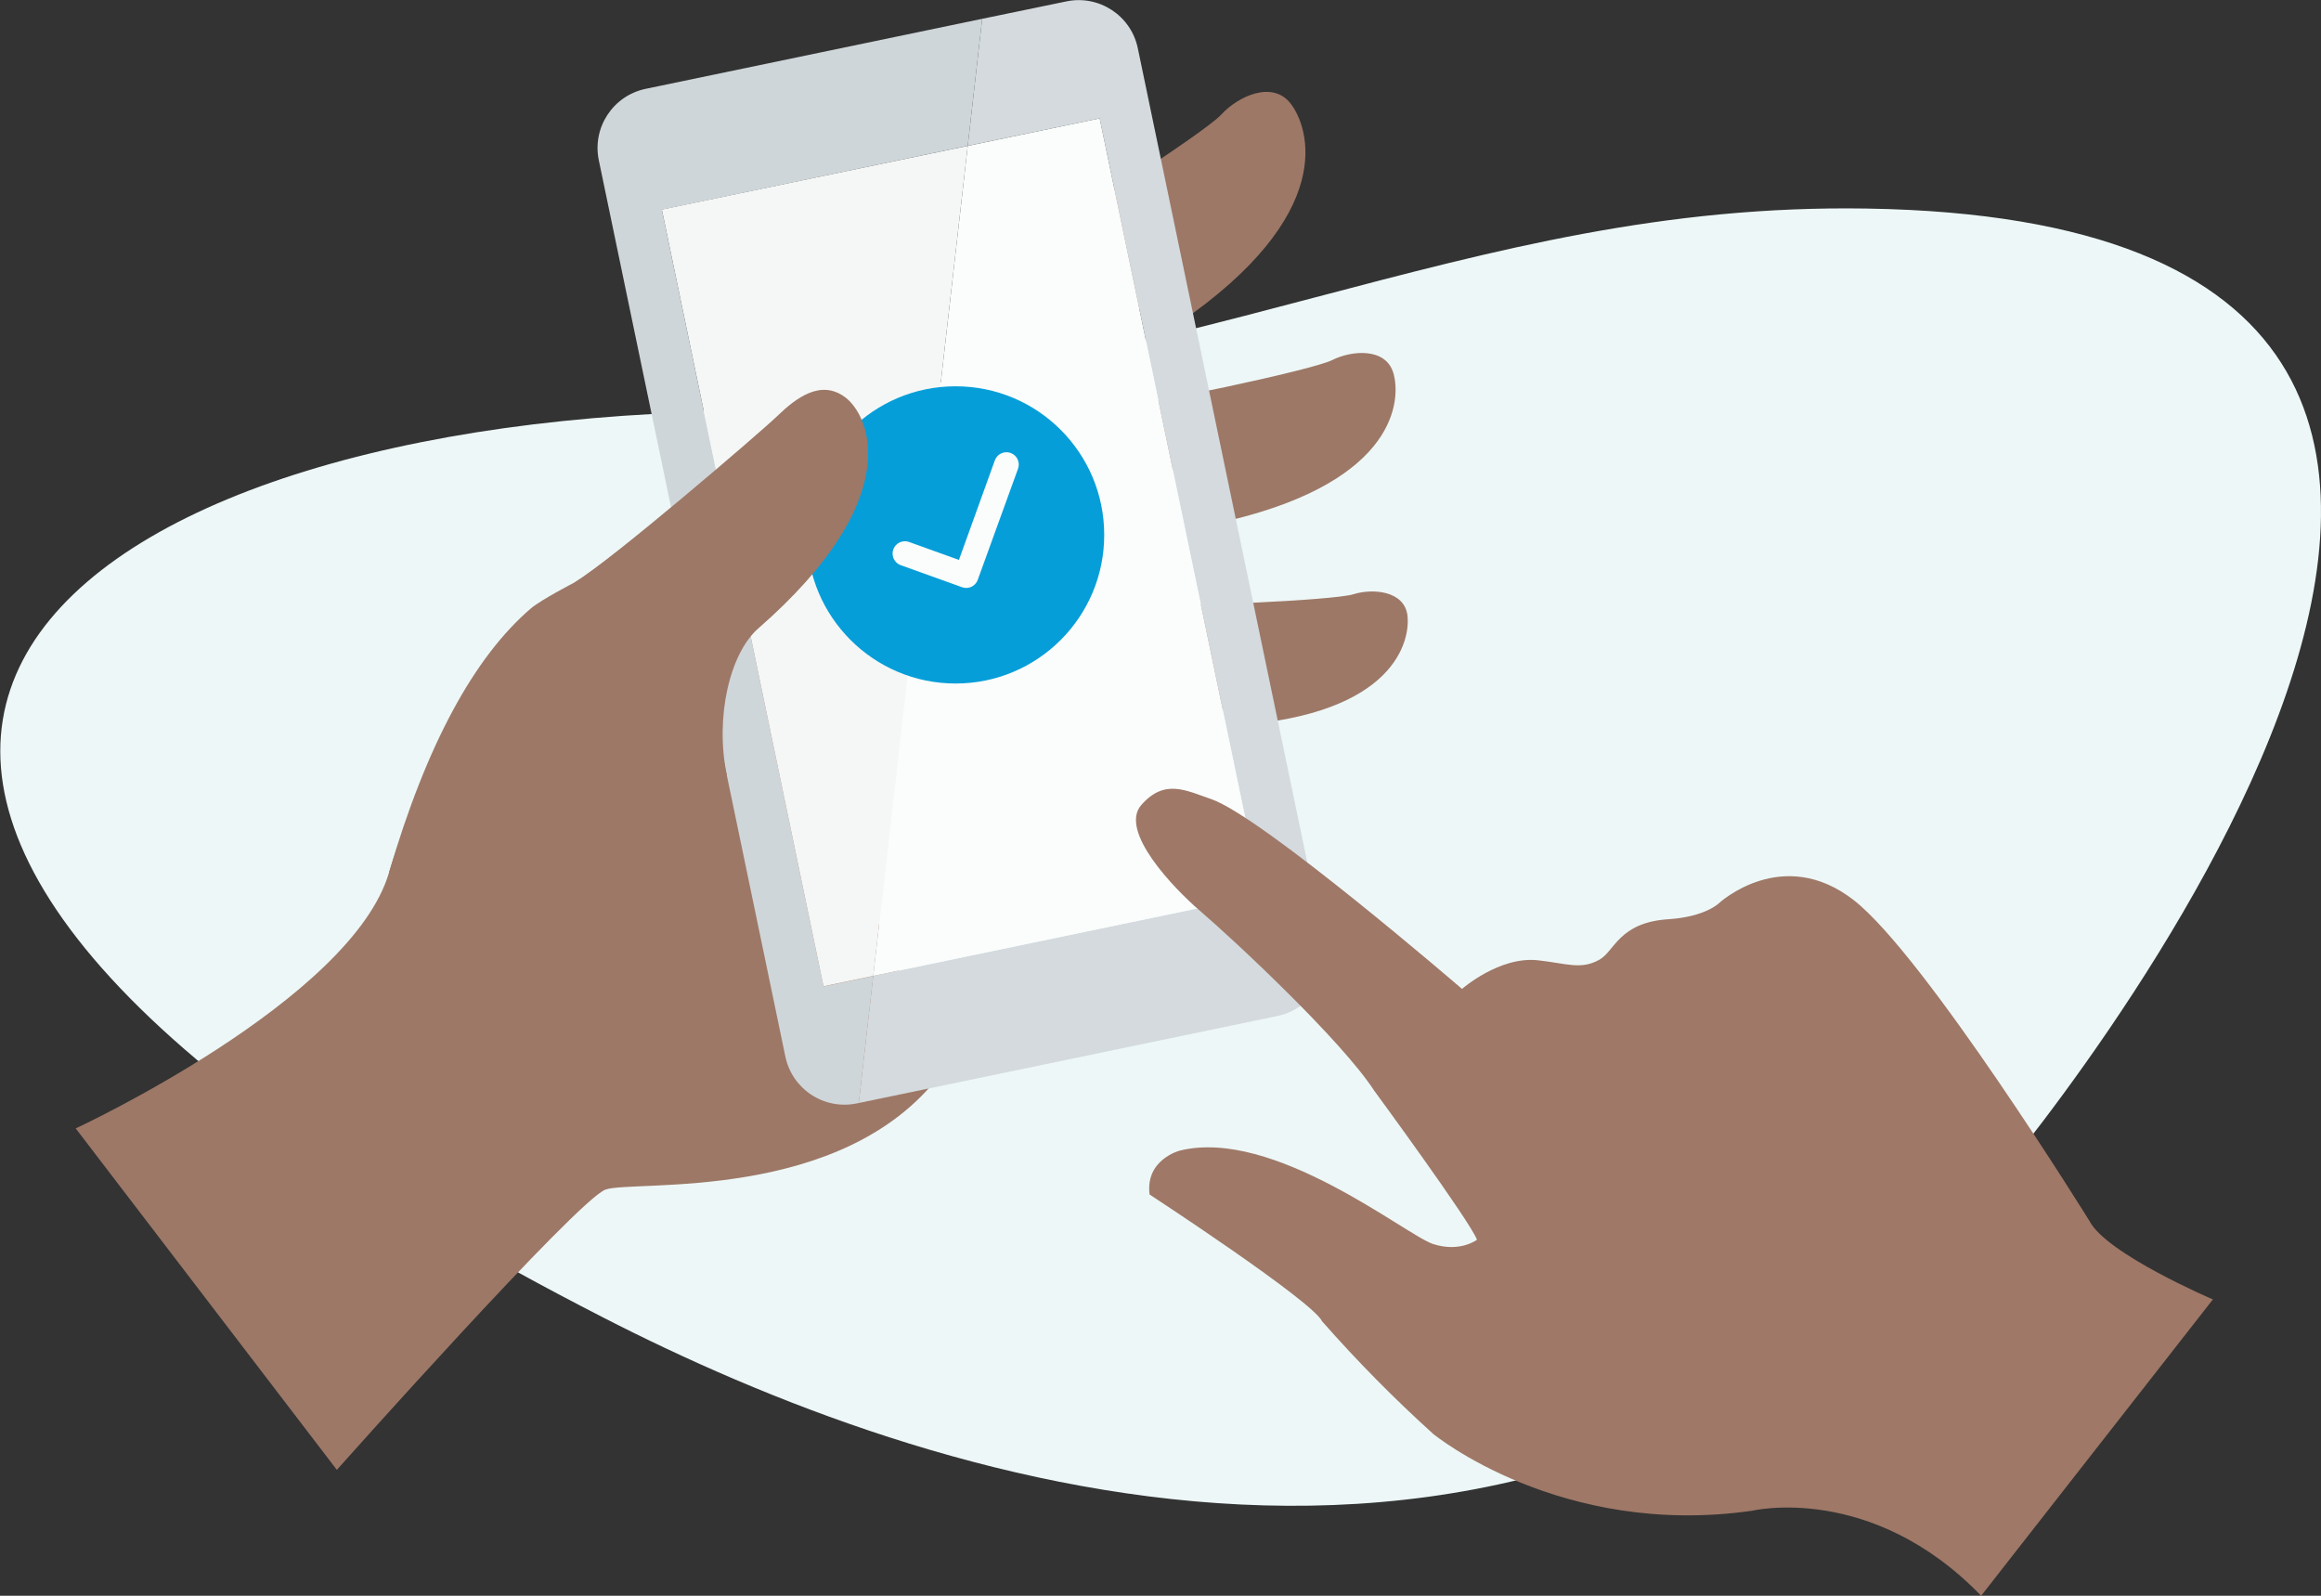 <?xml version="1.0" encoding="UTF-8"?>
<svg width="400px" height="275px" viewBox="0 0 400 275" version="1.1" xmlns="http://www.w3.org/2000/svg" xmlns:xlink="http://www.w3.org/1999/xlink">
    <rect x="0" y="0" width="400" height="275" fill="#333333" stroke="none"/>
    <!-- Generator: Sketch 49.3 (51167) - http://www.bohemiancoding.com/sketch -->
    <title>hire</title>
    <desc>Created with Sketch.</desc>
    <defs></defs>
    <g id="Page-1" stroke="none" stroke-width="1" fill="none" fill-rule="evenodd">
        <g id="hire">
            <path d="M321.71,35.94 C251.85,34.83 206.89,66.3 112.71,71.33 C-1.38,77.43 -66.09,139.93 103.96,227.05 C159,255.29 263,291.21 340.44,207.63 C348.86,198.54 481.31,38.47 321.71,35.94 Z" id="Shape" fill="#EDF7F7" fill-rule="nonzero"></path>
            <path d="M190.3,70.44 C196.93,69.96 226.2,63.76 229.57,62.06 C232.94,60.36 238.84,59.85 240.14,64.31 C241.44,68.77 240.89,82.7 212,89.66 L190.3,70.44 Z" id="Shape" fill="#9D7867" fill-rule="nonzero"></path>
            <path d="M172.6,44.29 C179.37,41.13 207.6,22.9 210.46,19.76 C213.32,16.62 219.31,13.76 222.46,17.89 C225.61,22.02 230.62,36.89 203.04,55.78 L172.6,44.29 Z" id="Shape" fill="#9D7867" fill-rule="nonzero"></path>
            <path d="M130.67,108.31 C155.95,86.44 149.3,72.25 145.67,68.47 C142.04,64.69 136.46,68.24 133.97,71.68 C131.48,75.12 105.49,96.42 99.11,100.32 L92.47,106.48 C92.47,106.48 73.47,128.31 67.05,150.34 C60.63,172.37 13.05,194.46 13.05,194.46 L58.05,253.3 C58.05,253.3 99.55,206.71 104.36,205 C109.17,203.29 145.2,207.45 162.17,185 L130.67,108.31 Z" id="Shape" fill="#9D7867" fill-rule="nonzero"></path>
            <path d="M196,104.14 C202.14,104.71 229.88,103.46 233.23,102.41 C236.58,101.36 242.05,101.8 242.56,106.08 C243.07,110.36 240.46,123.08 212.92,125.02 L196,104.14 Z" id="Shape" fill="#9D7867" fill-rule="nonzero"></path>
            <path d="M217.38,154.26 L189.52,20.4 L166.78,25.13 L169.27,3.24 L183.78,0.24 C189.408,-0.93 194.918,2.683 196.09,8.31 L228.24,162.77 C229.41,168.398 225.797,173.908 220.17,175.08 L148,190.08 L150.49,168.18 L217.38,154.26 Z" id="Shape" fill="#D4DADD" fill-rule="nonzero"></path>
            <polygon id="Shape" fill="#FAFDFC" fill-rule="nonzero" points="217.38 154.26 150.49 168.18 166.78 25.14 189.52 20.4"></polygon>
            <path d="M135.35,182.08 L103.2,27.62 C102.03,21.992 105.643,16.482 111.27,15.31 L169.27,3.24 L166.78,25.13 L114.06,36.13 L141.92,170 L150.49,168.21 L148,190.08 L147.66,190.15 C142.032,191.32 136.522,187.707 135.35,182.08 Z" id="Shape" fill="#CFD6D9" fill-rule="nonzero"></path>
            <polygon id="Shape" fill="#F5F7F6" fill-rule="nonzero" points="141.92 169.97 114.06 36.11 166.78 25.14 150.49 168.18"></polygon>
            <path d="M381.37,223.93 C381.37,223.93 362.98,216.08 360.08,210.38 C360.08,210.38 331.8,164.76 319.51,155.15 C307.22,145.54 296.29,155.61 296.29,155.61 C296.29,155.61 293.96,157.99 287.54,158.41 C278.96,158.96 278.27,163.96 275.6,165.41 C272.43,167.15 270.09,166.05 265.07,165.49 C258.44,164.74 251.96,170.42 251.96,170.42 C251.96,170.42 217.49,140.69 208.71,137.7 C204.35,136.21 200.71,134.17 196.71,138.7 C192.71,143.23 202.52,153.28 206.63,156.81 C213.13,162.38 231.27,179.41 236.79,187.9 C236.79,187.9 253.47,210.62 254.54,213.65 C254.54,213.65 251.62,215.89 246.97,214.38 C242.32,212.87 219.43,194.23 203.28,198.3 C203.28,198.3 197.35,199.84 198.12,205.85 C198.12,205.85 226.12,224.14 227.85,227.7 C233.858,234.53 240.251,241.011 247,247.11 C247,247.11 268.91,265.11 302,260.34 C302,260.34 322.51,255.44 341.43,275 L381.37,223.93 Z" id="Shape" fill="#9F7867" fill-rule="nonzero"></path>
            <circle id="Oval" fill="#069ED9" fill-rule="nonzero" cx="164.69" cy="92.18" r="25.61"></circle>
            <circle id="Oval" cx="164.69" cy="92.18" r="28.79"></circle>
            <path d="M125.27,133.64 C123.17,123.58 125.8,112.57 130.67,108.31 C156.32,85.9 149.87,71.61 145.67,68.47 C141.47,65.33 137.24,68.53 133.97,71.68 C130.91,74.63 105.49,96.42 99.11,100.32 C99.11,100.32 93.3,103.32 91.5,104.84 C81.73,113.21 73.5,128.31 67.05,150.34 L125.27,133.64 Z" id="Shape" fill="#9D7867" fill-rule="nonzero"></path>
            <path d="M166.52,101.32 C166.278,101.32 166.038,101.279 165.81,101.2 L155.24,97.4 C154.525,97.145 154.001,96.527 153.865,95.781 C153.729,95.034 154.002,94.272 154.58,93.781 C155.159,93.29 155.955,93.145 156.67,93.4 L165.26,96.49 L171.45,79.34 C171.845,78.235 173.06,77.66 174.165,78.055 C175.27,78.45 175.845,79.665 175.45,80.77 L168.5,99.93 C168.2,100.765 167.407,101.322 166.52,101.32 Z" id="Shape" fill="#FAFDFC" fill-rule="nonzero"></path>
        </g>
    </g>
</svg>